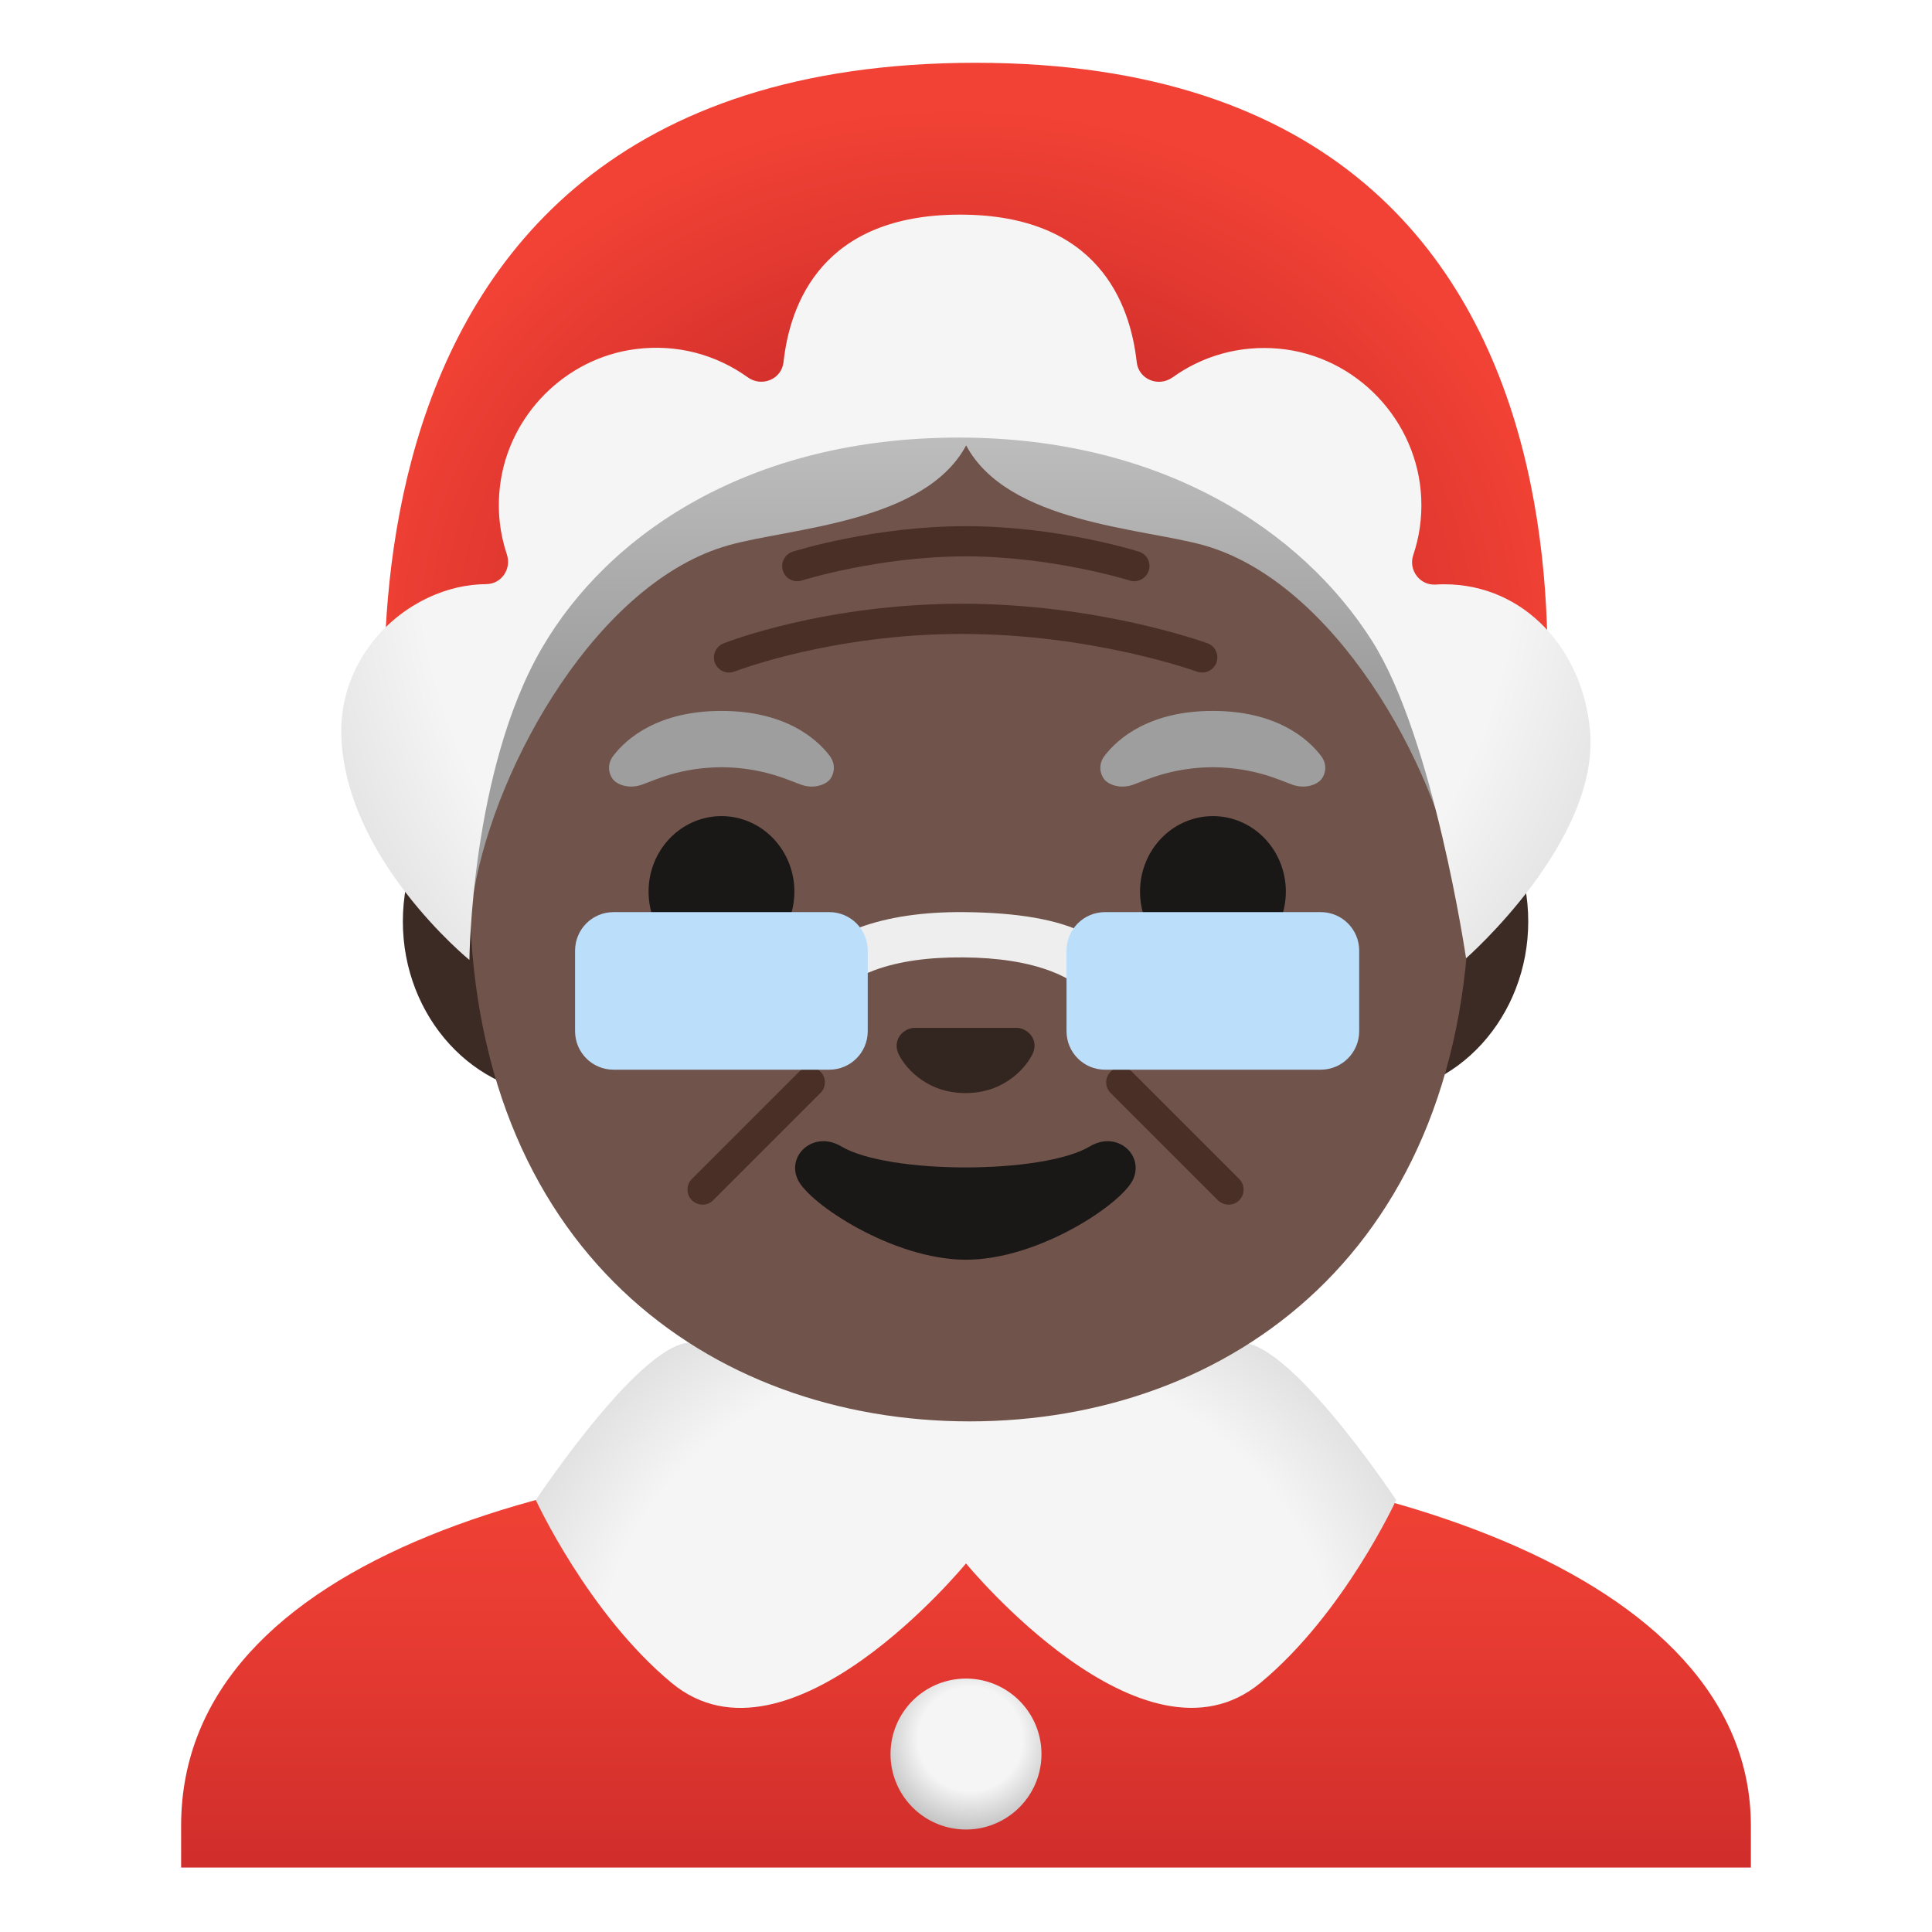 <svg viewBox="0 0 128 128" xmlns="http://www.w3.org/2000/svg">
  <defs>
    <linearGradient id="SVGID_1_" gradientTransform="matrix(1 0 0 -1 0 0)" gradientUnits="userSpaceOnUse" x1="64" x2="64" y1="-95.774" y2="-130.193">
      <stop offset="0" stop-color="#F44336"/>
      <stop offset="0.359" stop-color="#E73B32"/>
      <stop offset="1" stop-color="#C62828"/>
    </linearGradient>
    <radialGradient id="SVGID_3_" cx="64.094" cy="-126.274" gradientTransform="matrix(1 0 0 -0.88 0 0)" gradientUnits="userSpaceOnUse" r="31.904">
      <stop offset="0.769" stop-color="#F5F5F5"/>
      <stop offset="1" stop-color="#E0E0E0"/>
    </radialGradient>
    <linearGradient id="hair_x5F_grey_1_" gradientUnits="userSpaceOnUse" x1="64" x2="64" y1="10.268" y2="45.349">
      <stop offset="0" stop-color="#E0E0E0"/>
      <stop offset="1" stop-color="#9E9E9E"/>
    </linearGradient>
    <radialGradient id="SVGID_4_" cx="63.459" cy="-48.7" gradientTransform="matrix(1 0 0 -0.871 0 0)" gradientUnits="userSpaceOnUse" r="40.684">
      <stop offset="0.363" stop-color="#C62828"/>
      <stop offset="1" stop-color="#F24235"/>
    </radialGradient>
    <radialGradient id="SVGID_5_" cx="64.118" cy="34.377" gradientTransform="matrix(1 0 0 1.021 0 0)" gradientUnits="userSpaceOnUse" r="46.928">
      <stop offset="0.777" stop-color="#F5F5F5"/>
      <stop offset="1" stop-color="#E0E0E0"/>
    </radialGradient>
    <radialGradient id="SVGID_2_" cx="64.289" cy="115.214" gradientUnits="userSpaceOnUse" r="6.373">
      <stop offset="0.539" stop-color="#F5F5F5"/>
      <stop offset="1" stop-color="#BDBDBD"/>
    </radialGradient>
  </defs>
  <path d="M64,90.05 L54.92,90.05 L54.92,100.03 C54.92,104.54 58.62,108.2 63.18,108.2 L64.83,108.2 C69.39,108.2 73.09,104.54 73.09,100.03 L73.09,90.05 L64,90.05 Z" fill="#E59600"/>
  <path d="M64.14,95.97 C64.09,95.97 64.05,95.97 64,95.97 C38.35,96 12,103.07 12,120.96 L12,123.73 L13.44,123.73 L14.89,123.73 L113.11,123.73 L114.56,123.73 L116,123.73 L116,120.96 C116,104.1 89.9,95.97 64.14,95.97 Z" fill="url(#SVGID_1_)"/>
  <path d="M69,116.21 A5 5 0 1 1 59,116.21 A5 5 0 1 1 69,116.21 Z" fill="url(#SVGID_2_)"/>
  <path d="M81.58,89.12 C75.34,92.69 72.16,93.66 64.02,93.81 C64.01,93.81 64,93.81 63.99,93.81 C63.98,93.81 63.97,93.81 63.96,93.81 C55.83,93.66 52.65,92.69 46.4,89.12 C43.43,87.42 35.5,99.38 35.5,99.38 C35.5,99.38 38.96,106.91 44.5,111.5 C52.25,117.92 64,103.58 64,103.58 C64,103.58 75.75,117.91 83.5,111.5 C89.05,106.91 92.5,99.38 92.5,99.38 C92.5,99.38 84.57,87.42 81.58,89.12 Z" fill="url(#SVGID_3_)"/>
  <path id="ears" d="M90.76,49.55 L83.54,49.55 L44.41,49.55 L37.19,49.55 C31.41,49.55 26.69,54.72 26.69,61.05 C26.69,67.38 31.42,72.55 37.19,72.55 L44.41,72.55 L83.53,72.55 L90.75,72.55 C96.53,72.55 101.25,67.37 101.25,61.05 C101.25,54.73 96.54,49.55 90.76,49.55 Z" fill="#3C2B24"/>
  <path id="head_2_" d="M64.24,94.17 C47.04,94.17 31.11,82.82 31.11,58.77 C31.11,39.44 44.6,28.02 56.34,24.33 C59.14,23.45 61.84,23.01 64.24,23.01 C66.62,23.01 69.31,23.44 72.09,24.31 C83.85,27.98 97.37,39.42 97.37,58.76 C97.37,82.82 81.44,94.17 64.24,94.17 Z" fill="#70534A"/>
  <path id="wrinkle_3_" d="M48.3,44.56 C47.9,44.56 47.53,44.32 47.37,43.93 C47.17,43.42 47.42,42.83 47.93,42.63 C48.2,42.52 54.69,40 63.73,40 C72.75,40 79.71,42.52 80,42.62 C80.52,42.81 80.78,43.38 80.59,43.9 C80.4,44.42 79.83,44.68 79.31,44.5 C79.24,44.47 72.38,42 63.73,42 C55.07,42 48.73,44.47 48.67,44.49 C48.54,44.53 48.42,44.56 48.3,44.56 Z" fill="#4A2F27"/>
  <path id="wrinkle_2_" d="M75.14,38.51 C75.04,38.51 74.94,38.5 74.84,38.46 C74.79,38.44 69.71,36.86 63.98,36.86 C58.25,36.86 53.17,38.44 53.12,38.46 C52.6,38.63 52.03,38.34 51.87,37.81 C51.7,37.28 51.99,36.72 52.52,36.55 C52.74,36.48 57.94,34.86 63.99,34.86 C70.04,34.86 75.24,36.48 75.46,36.55 C75.99,36.72 76.28,37.28 76.11,37.81 C75.96,38.24 75.56,38.51 75.14,38.51 Z" fill="#4A2F27"/>
  <path id="wrinkle_1_" d="M46.55,79.81 C46.29,79.81 46.04,79.71 45.84,79.52 C45.45,79.13 45.45,78.5 45.84,78.11 L52.95,71 C53.34,70.61 53.97,70.61 54.36,71 C54.75,71.39 54.75,72.02 54.36,72.41 L47.25,79.52 C47.06,79.72 46.8,79.81 46.55,79.81 Z" fill="#4A2F27"/>
  <path id="wrinkle" d="M81.4,79.81 C81.14,79.81 80.89,79.71 80.69,79.52 L73.58,72.41 C73.19,72.02 73.19,71.39 73.58,71 C73.97,70.61 74.6,70.61 74.99,71 L82.1,78.11 C82.49,78.5 82.49,79.13 82.1,79.52 C81.91,79.72 81.66,79.81 81.4,79.81 Z" fill="#4A2F27"/>
  <path d="M54.98,50.09 C54.06,48.87 51.93,47.1 47.8,47.1 C43.67,47.1 41.54,48.87 40.62,50.09 C40.21,50.63 40.32,51.25 40.6,51.62 C40.86,51.97 41.63,52.29 42.49,52 C43.35,51.71 45.01,50.85 47.8,50.83 C50.59,50.85 52.26,51.71 53.11,52 C53.96,52.29 54.73,51.97 55,51.62 C55.28,51.25 55.38,50.63 54.98,50.09 Z" fill="#9E9E9E"/>
  <path d="M87.53,50.09 C86.61,48.87 84.48,47.1 80.35,47.1 C76.22,47.1 74.09,48.87 73.17,50.09 C72.76,50.63 72.87,51.25 73.15,51.62 C73.41,51.97 74.18,52.29 75.04,52 C75.89,51.71 77.56,50.85 80.35,50.83 C83.14,50.85 84.81,51.71 85.66,52 C86.51,52.29 87.28,51.97 87.55,51.62 C87.84,51.25 87.94,50.63 87.53,50.09 Z" fill="#9E9E9E"/>
  <path d="M52.63,59.07 A4.83 5 0 1 1 42.97,59.07 A4.83 5 0 1 1 52.63,59.07 Z" fill="#1A1717"/>
  <path d="M85.19,59.07 A4.83 5 0 1 1 75.53,59.07 A4.83 5 0 1 1 85.19,59.07 Z" fill="#1A1717"/>
  <path id="nose" d="M67.76,68.18 C67.66,68.14 67.55,68.11 67.44,68.1 L60.5,68.1 C60.39,68.11 60.29,68.14 60.19,68.18 C59.56,68.43 59.22,69.09 59.51,69.78 C59.8,70.47 61.19,72.42 63.97,72.42 C66.75,72.42 68.13,70.47 68.43,69.78 C68.73,69.09 68.39,68.44 67.76,68.18 Z" fill="#33251F"/>
  <path id="mouth" d="M72.21,75.95 C69.09,77.81 58.85,77.81 55.73,75.95 C53.94,74.88 52.1,76.51 52.85,78.14 C53.58,79.74 59.17,83.46 64,83.46 C68.83,83.46 74.34,79.74 75.07,78.14 C75.81,76.51 74,74.88 72.21,75.95 Z" fill="#1A1717"/>
  <path d="M53.19,64.727 Q53.79,62.603 56.945,61.448 Q59.81,60.4 63.844,60.43 Q74.601,60.511 74.57,65.909 Q74.561,67.409 73.061,67.4 Q71.561,67.391 71.57,65.891 Q71.575,65.088 69.657,64.354 Q67.312,63.456 63.821,63.43 Q60.331,63.404 57.976,64.265 Q56.055,64.969 56.05,65.769 Q56.044,66.798 55.081,67.163 L54.711,67.303 Q53.308,67.834 52.777,66.431 Q52.346,65.291 53.19,64.727 Z" fill="#EEEEEE"/>
  <path d="M54.94,70.87 L40.65,70.87 C39.24,70.87 38.1,69.73 38.1,68.32 L38.1,62.98 C38.1,61.57 39.24,60.43 40.65,60.43 L54.94,60.43 C56.35,60.43 57.49,61.57 57.49,62.98 L57.49,68.32 C57.49,69.73 56.35,70.87 54.94,70.87 Z" fill="#BBDEFB"/>
  <path d="M87.5,70.87 L73.21,70.87 C71.8,70.87 70.66,69.73 70.66,68.32 L70.66,62.98 C70.66,61.57 71.8,60.43 73.21,60.43 L87.5,60.43 C88.91,60.43 90.05,61.57 90.05,62.98 L90.05,68.32 C90.05,69.73 88.91,70.87 87.5,70.87 Z" fill="#BBDEFB"/>
  <path id="hair_x5F_grey" d="M91.22,22.67 C84.65,15.47 67.9,11.13 64,14.84 C60.1,11.13 43.35,15.47 36.78,22.67 C29.47,30.68 25.61,47.36 28.44,59.09 C28.7,60.17 31.2,60.17 31.39,59.07 C32.9,50.47 39.68,38.55 48.25,36.13 C52.34,34.97 61.25,34.65 64.01,29.51 C66.76,34.66 75.67,34.98 79.77,36.13 C88.34,38.56 95.12,50.47 96.63,59.07 C96.82,60.16 99.32,60.17 99.58,59.09 C102.39,47.36 98.53,30.68 91.22,22.67 Z" fill="url(#hair_x5F_grey_1_)"/>
  <path d="M64.64,4.16 C17.28,4.16 26.11,54.34 26.11,54.34 C26.11,54.34 31.16,27.87 63.5,27.87 C95.84,27.87 101.55,55.21 101.55,55.21 C101.55,55.21 112,4.16 64.64,4.16 Z" fill="url(#SVGID_4_)"/>
  <path d="M95.68,38.71 C95.48,38.71 95.29,38.72 95.1,38.73 C94.07,38.79 93.3,37.77 93.63,36.78 C94.03,35.6 94.22,34.32 94.16,33 C93.93,27.86 89.86,23.57 84.73,23.1 C82.09,22.86 79.64,23.6 77.69,25 C76.75,25.67 75.44,25.14 75.31,23.99 C74.88,20.09 72.73,14.22 63.61,14.22 C54.49,14.22 52.34,20.09 51.91,23.99 C51.78,25.14 50.46,25.67 49.53,24.99 C47.48,23.52 44.89,22.77 42.1,23.13 C37.45,23.73 33.7,27.51 33.13,32.17 C32.93,33.78 33.11,35.32 33.58,36.73 C33.9,37.69 33.23,38.69 32.22,38.7 C30.97,38.71 29.65,38.98 28.28,39.64 C24.85,41.29 22.55,44.76 22.61,48.56 C22.74,56.79 31.1,63.6 31.1,63.6 C31.1,63.6 31.2,51.01 35.9,42.94 C40.29,35.39 49.65,28.99 63.52,28.99 C76.95,28.99 86.25,35.13 90.9,42.46 C94.98,48.88 97.13,63.49 97.13,63.49 C97.13,63.49 106.02,55.71 105.34,48.38 C104.86,43.06 101.02,38.71 95.68,38.71 Z" fill="url(#SVGID_5_)"/>
</svg>